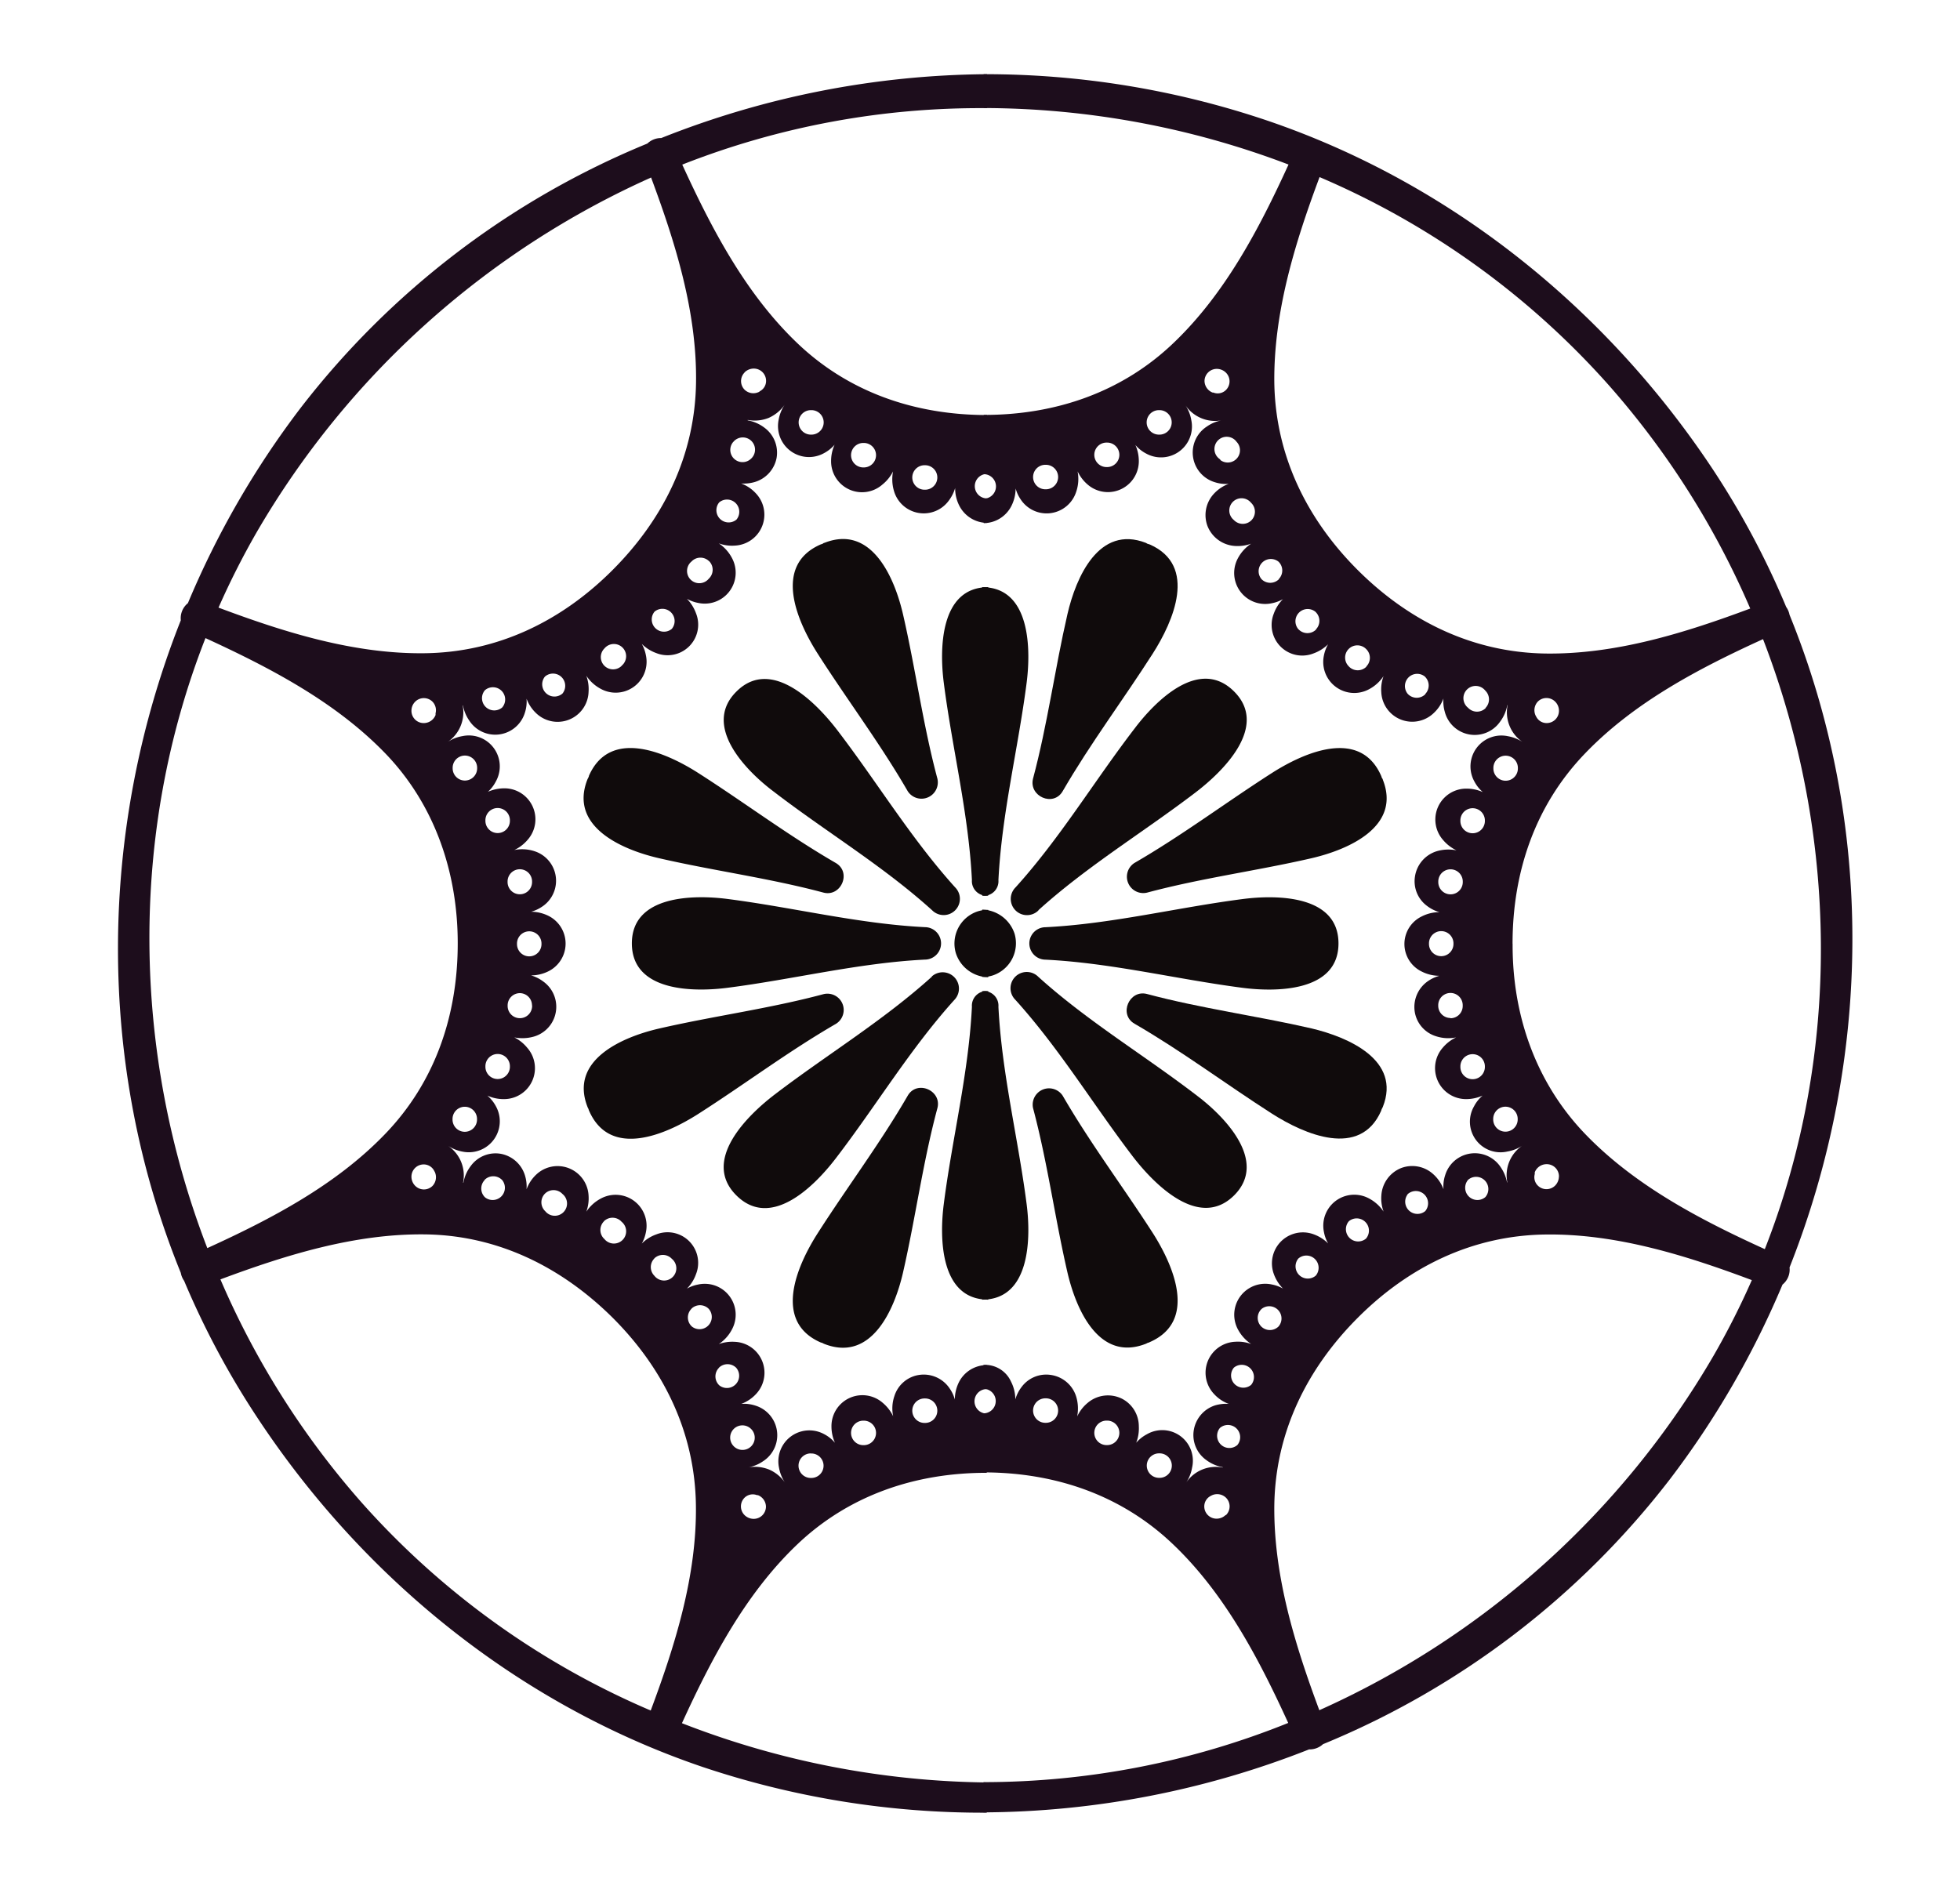 <svg id="Layer_1" data-name="Layer 1" xmlns="http://www.w3.org/2000/svg" viewBox="0 0 320.12 307.45"><defs><style>.cls-1{fill:#1d0d1c;}.cls-2{fill:#100b0c;}</style></defs><path class="cls-1" d="M105.73,23.45A137.44,137.44,0,0,0,49,66.77,144.52,144.52,0,0,0,30.69,98.53a3.18,3.18,0,0,0-1.16,2.8c-13.49,34.06-13.87,72.49,0,106.61a3.2,3.2,0,0,0,.54,1.29A136.38,136.38,0,0,0,42,231.54c17.32,26.28,42.7,46.88,72.67,57.08a143.87,143.87,0,0,0,46.49,7.5v-4.94a141.11,141.11,0,0,1-49.78-9.68c4.78-10.46,10.31-21,18.62-29,8.49-8.2,19.45-11.92,31.16-11.9v-9.68h0a2,2,0,0,1-2-2,2,2,0,0,1,2-2h0V223a5.09,5.09,0,0,0-4.52,2.75,6.42,6.42,0,0,0-.69,2.88,5.62,5.62,0,0,0-.78-1.71,5.09,5.09,0,0,0-5-2.32,5,5,0,0,0-4.09,3.46,6.21,6.21,0,0,0-.2,3.31,6.55,6.55,0,0,0-1.68-2.18,5.05,5.05,0,0,0-8.4,3.79,6.52,6.52,0,0,0,.57,2.71,5.85,5.85,0,0,0-1.75-1.4,5.06,5.06,0,0,0-7.39,5.46,6.5,6.5,0,0,0,1,2.48l0,0a6.09,6.09,0,0,0-2.63-2.17,6.22,6.22,0,0,0-3.43-.34v0a6.21,6.21,0,0,0,2.44-1,5.06,5.06,0,0,0-1.23-9.1,5.92,5.92,0,0,0-2.31-.28,6.23,6.23,0,0,0,2.39-1.59A5.06,5.06,0,0,0,120,219.2a6.54,6.54,0,0,0-2.61.37,6.41,6.41,0,0,0,2.16-2.4,5.05,5.05,0,0,0-5.53-7.33,6,6,0,0,0-1.83.67,6.28,6.28,0,0,0,1.48-2.35,5,5,0,0,0-6.5-6.5,6.3,6.3,0,0,0-2.35,1.49,6.15,6.15,0,0,0,.67-1.84,5.06,5.06,0,0,0-7.33-5.53,6.49,6.49,0,0,0-2.4,2.16,6.37,6.37,0,0,0,.37-2.61,5.07,5.07,0,0,0-8.56-3.44A6.23,6.23,0,0,0,86,194.28a6.16,6.16,0,0,0-.23-2.16,5.1,5.1,0,0,0-3.9-3.62,5,5,0,0,0-5,2,6.28,6.28,0,0,0-1.18,2.7h-.06a5.84,5.84,0,0,0-2.51-6.06l0,0a6.5,6.5,0,0,0,2.48,1A5.06,5.06,0,0,0,81,180.73a6,6,0,0,0-1.4-1.75,6.4,6.4,0,0,0,2.71.57,5.05,5.05,0,0,0,3.79-8.4A6.49,6.49,0,0,0,84,169.47a6.86,6.86,0,0,0,3.18-.13,5.07,5.07,0,0,0,1.55-9,6.13,6.13,0,0,0-2-1,6.39,6.39,0,0,0,2.9-.7,5.06,5.06,0,0,0,0-9,6.5,6.5,0,0,0-2.88-.7,5.91,5.91,0,0,0,1.7-.77,5.07,5.07,0,0,0-1.13-9.11,6.46,6.46,0,0,0-3.32-.2,6.52,6.52,0,0,0,2.18-1.67,5.06,5.06,0,0,0-3.79-8.41,6.63,6.63,0,0,0-2.7.57A6,6,0,0,0,81,127.63a5.05,5.05,0,0,0-5.46-7.38,6.2,6.2,0,0,0-2.48,1l0,0a5.88,5.88,0,0,0,2.51-6h.05a6.33,6.33,0,0,0,1,2.43,5.06,5.06,0,0,0,9.1-1.23,5.9,5.9,0,0,0,.28-2.31,6.23,6.23,0,0,0,1.59,2.39A5.06,5.06,0,0,0,96.13,113a6.37,6.37,0,0,0-.37-2.61,6.49,6.49,0,0,0,2.4,2.16,5.05,5.05,0,0,0,7.33-5.52,6,6,0,0,0-.67-1.84,6.46,6.46,0,0,0,2.35,1.49,5,5,0,0,0,6.5-6.51,6.57,6.57,0,0,0-1.48-2.35,6,6,0,0,0,1.83.67,5.05,5.05,0,0,0,5.53-7.33,6.49,6.49,0,0,0-2.16-2.4,6.21,6.21,0,0,0,2.61.37,5.06,5.06,0,0,0,3.44-8.55,6.15,6.15,0,0,0-2.39-1.6,6.39,6.39,0,0,0,2.16-.22,5.11,5.11,0,0,0,3.62-3.91,5.06,5.06,0,0,0-2-5,6.37,6.37,0,0,0-2.71-1.18V68.6a6.19,6.19,0,0,0,3.42-.33,6.3,6.3,0,0,0,2.63-2.17l0,0a6.41,6.41,0,0,0-1,2.49,5.06,5.06,0,0,0,7.39,5.45,6,6,0,0,0,1.75-1.39,6.47,6.47,0,0,0-.57,2.7,5.05,5.05,0,0,0,8.4,3.79A6.43,6.43,0,0,0,145.86,77a6.69,6.69,0,0,0,.14,3.17,5.06,5.06,0,0,0,9,1.56,6.41,6.41,0,0,0,1-2,6.25,6.25,0,0,0,.69,2.9,5.14,5.14,0,0,0,4.52,2.79v-4h0a2,2,0,0,1,0-4h0V67.8c-11.72,0-22.66-3.69-31.16-11.91-8.31-8-13.84-18.56-18.62-29a132.82,132.82,0,0,1,49.78-9.22V12.12A146.46,146.46,0,0,0,108,22.55,3.23,3.23,0,0,0,105.73,23.45Zm45.27,205h.09a2,2,0,0,1,0,4H151a2,2,0,0,1,0-4Zm-10,3.63h.08a2,2,0,0,1,0,4H141a2,2,0,0,1,0-4Zm-8.58,5.36h.09a2,2,0,1,1,0,4h-.09a2,2,0,0,1-2-2A2,2,0,0,1,132.44,237.43ZM151,76h.09a2,2,0,1,1,0,4H151a2,2,0,0,1-2-2A2,2,0,0,1,151,76Zm-10-3.64h.08a2,2,0,1,1,0,4H141a2,2,0,0,1,0-4ZM132.44,67h.09a2,2,0,0,1,0,4h-.09a2,2,0,0,1,0-4ZM123.5,244.2l.17.05.12,0a2.05,2.05,0,0,1,1.31,1.87,2,2,0,0,1-2,2,2.13,2.13,0,0,1-1.51-.63,2,2,0,0,1,0-2.81A1.91,1.91,0,0,1,123.5,244.2Zm-1-10.92.07.06a2,2,0,1,1-2.82,2.82l-.06-.07a2,2,0,0,1,2.81-2.81Zm-5.08-9.85a2,2,0,0,1,2.81,0l.06.07a2,2,0,0,1-2.81,2.81l-.06-.06A2,2,0,0,1,117.44,223.43Zm-4.5-9.63a2,2,0,0,1,2.82,0l.06.07a2,2,0,0,1-2.82,2.81l-.06-.06A2,2,0,0,1,112.94,213.8Zm-6.06-8.22a2,2,0,0,1,2.81,0l.06.06a2,2,0,1,1-2.81,2.82l-.06-.07A2,2,0,0,1,106.88,205.58Zm-8.23-6.07a2,2,0,0,1,2.82,0l.06.07a2,2,0,1,1-2.81,2.81l-.07-.06A2,2,0,0,1,98.65,199.51ZM89,195a2,2,0,0,1,2.82,0l.06.06a2,2,0,1,1-2.81,2.82l-.07-.07A2,2,0,0,1,89,195Zm-9.84-2.27a2,2,0,0,1,2.81,0l.06.06a2,2,0,0,1-2.81,2.81l-.06-.06A2,2,0,0,1,79.18,192.75Zm20.89,22.52c8.33,8.31,13.44,18.73,13.61,30.59.17,11.54-3.37,22.85-7.38,33.59a132.88,132.88,0,0,1-47.24-34A136.58,136.58,0,0,1,36,209c10.73-4,22-7.51,33.52-7.35C81.35,201.82,91.73,207,100.07,215.27ZM67.2,192.22a2,2,0,0,1,2-2,1.92,1.92,0,0,1,1.69,1l.08.15.06.11a2.07,2.07,0,0,1-.39,2.25,2,2,0,0,1-2.81,0A2.1,2.1,0,0,1,67.2,192.22Zm10.71-9.33a2,2,0,0,1-2,2,2,2,0,0,1-2-2v-.09a2,2,0,1,1,4,0Zm9-18.65v.09a2,2,0,0,1-4,0v-.09a2,2,0,0,1,2-2A2,2,0,0,1,86.89,164.24Zm1.53-10.1v.09a2,2,0,1,1-4,0v-.09a2,2,0,0,1,4,0ZM84.9,142a2,2,0,0,1,2,2v.09a2,2,0,0,1-4,0V144A2,2,0,0,1,84.9,142Zm-5.62-8a2,2,0,1,1,4,0v.09a2,2,0,0,1-4,0Zm0,40.18a2,2,0,0,1,4,0v.09a2,2,0,0,1-4,0Zm-5.35-48.75a2,2,0,1,1,4,0v.08a2,2,0,1,1-4,0Zm.83,28.7c0,11.72-3.68,22.66-11.9,31.16-8,8.3-18.53,13.83-29,18.6-12.26-31.75-12.85-67.67-.3-99.65C44.14,109.1,54.76,114.65,62.86,123S74.78,142.48,74.76,154.18Zm-7.56-38a2.08,2.08,0,0,1,.62-1.51,2,2,0,0,1,2.81,0,2,2,0,0,1,.51,1.89,1.21,1.21,0,0,0,0,.18.36.36,0,0,0,0,.11,2.07,2.07,0,0,1-1.86,1.32A2,2,0,0,1,67.2,116.15Zm14.85-.59-.06.06a2,2,0,0,1-2.81-2.82l.06-.06a2,2,0,0,1,2.81,2.82Zm9.85-2.28-.06.06A2,2,0,0,1,89,110.53l.07-.06a2,2,0,0,1,2.81,2.81Zm9.63-4.49-.06.06A2,2,0,0,1,98.65,106l.07-.07a2,2,0,1,1,2.81,2.82Zm8.22-6.07-.06.06a2,2,0,0,1-2.81-2.81l.06-.06a2,2,0,0,1,2.81,2.81Zm11.86-41.87a2.13,2.13,0,0,1,1.51-.62,2,2,0,0,1,2,2,1.89,1.89,0,0,1-1,1.69L124,64a.67.67,0,0,1-.12.06,2.06,2.06,0,0,1-2.25-.38A2,2,0,0,1,121.61,60.85Zm-1.9,11.42.06-.06A2,2,0,1,1,122.59,75l-.07.06a2,2,0,0,1-2.81-2.81Zm-2.27,9.85.06-.06a2,2,0,0,1,2.81,2.81l-.06.06a2,2,0,0,1-2.81-2.81Zm-1.62,9.57a2,2,0,0,1,0,2.81l-.06.06a2,2,0,1,1-2.82-2.81l.06-.06A2,2,0,0,1,115.82,91.69ZM113.68,62.5c-.17,11.88-5.29,22.26-13.61,30.6s-18.74,13.44-30.6,13.61c-11.6.17-23-3.41-33.78-7.45A130.43,130.43,0,0,1,41.89,87a141.3,141.3,0,0,1,64.45-58C110.33,39.72,113.85,51,113.68,62.5Z"/><path class="cls-1" d="M216.08,284.93a137.44,137.44,0,0,0,56.69-43.32,145,145,0,0,0,18.36-31.76,3.15,3.15,0,0,0,1.15-2.8c13.49-34.06,13.88-72.49,0-106.61a3.37,3.37,0,0,0-.55-1.29,135.56,135.56,0,0,0-11.87-22.31C262.5,50.56,237.12,30,207.16,19.76a143.79,143.79,0,0,0-46.49-7.64v5.53a140.7,140.7,0,0,1,49.78,9.23c-4.78,10.46-10.31,21-18.63,29-8.48,8.2-19.45,11.92-31.15,11.9v9.68h0a2,2,0,1,1,0,4h0v4a5.11,5.11,0,0,0,4.51-2.79,6.43,6.43,0,0,0,.7-2.87,5.91,5.91,0,0,0,.77,1.7,5.07,5.07,0,0,0,9.11-1.13A6.46,6.46,0,0,0,176,77a6.4,6.4,0,0,0,1.67,2.18A5.05,5.05,0,0,0,186,75.4a6.51,6.51,0,0,0-.56-2.71,5.85,5.85,0,0,0,1.75,1.4,5.05,5.05,0,0,0,7.38-5.46,6.2,6.2,0,0,0-1-2.48l0,0a5.88,5.88,0,0,0,6,2.51v0a6.11,6.11,0,0,0-2.43,1,5.06,5.06,0,0,0,1.23,9.1,5.9,5.9,0,0,0,2.31.28,6.23,6.23,0,0,0-2.39,1.59,5.11,5.11,0,0,0-1.08,5.29,5.17,5.17,0,0,0,4.52,3.27,6.54,6.54,0,0,0,2.61-.37,6.52,6.52,0,0,0-2.17,2.4,5.06,5.06,0,0,0,5.53,7.33,6,6,0,0,0,1.84-.67,6.38,6.38,0,0,0-1.49,2.35,5,5,0,0,0,6.51,6.5,6.57,6.57,0,0,0,2.35-1.48,6,6,0,0,0-.68,1.83,5.07,5.07,0,0,0,7.34,5.53,6.49,6.49,0,0,0,2.4-2.16,6.21,6.21,0,0,0-.37,2.61,5.06,5.06,0,0,0,8.55,3.44,6.15,6.15,0,0,0,1.6-2.39,6.15,6.15,0,0,0,.22,2.16A5.05,5.05,0,0,0,245,117.9a6.4,6.4,0,0,0,1.18-2.7h.05a5.89,5.89,0,0,0,2.51,6.06l0,0a6.41,6.41,0,0,0-2.49-1,5.05,5.05,0,0,0-5.45,7.39,5.82,5.82,0,0,0,1.39,1.75,6.47,6.47,0,0,0-2.7-.57,5.05,5.05,0,0,0-3.79,8.4,6.55,6.55,0,0,0,2.18,1.68,6.81,6.81,0,0,0-3.17.13,5.11,5.11,0,0,0-3.61,4.16,5,5,0,0,0,2,4.81,6.08,6.08,0,0,0,2,1,6.39,6.39,0,0,0-2.9.7,5,5,0,0,0,0,9,6.47,6.47,0,0,0,2.88.7,6,6,0,0,0-1.71.77,5.13,5.13,0,0,0-2.32,5,5,5,0,0,0,3.46,4.09,6.43,6.43,0,0,0,3.31.2,6.52,6.52,0,0,0-2.17,1.67,5.06,5.06,0,0,0,3.79,8.41,6.63,6.63,0,0,0,2.7-.57,5.82,5.82,0,0,0-1.39,1.75,5,5,0,0,0,5.45,7.38,6.24,6.24,0,0,0,2.49-1l0,0a5.85,5.85,0,0,0-2.5,6.05h-.05a6.49,6.49,0,0,0-1-2.43,5.06,5.06,0,0,0-9.1,1.23,5.9,5.9,0,0,0-.28,2.31,6.15,6.15,0,0,0-1.6-2.39,5.09,5.09,0,0,0-5.28-1.08,5.15,5.15,0,0,0-3.27,4.52,6.21,6.21,0,0,0,.37,2.61,6.57,6.57,0,0,0-2.4-2.16,5.06,5.06,0,0,0-7.34,5.52,5.81,5.81,0,0,0,.68,1.84,6.46,6.46,0,0,0-2.35-1.49,5.06,5.06,0,0,0-6.51,6.51,6.46,6.46,0,0,0,1.49,2.35,6,6,0,0,0-1.84-.67,5.06,5.06,0,0,0-5.53,7.33,6.6,6.6,0,0,0,2.17,2.4,6.23,6.23,0,0,0-2.61-.37,5.06,5.06,0,0,0-3.44,8.55,6.08,6.08,0,0,0,2.39,1.6,6.36,6.36,0,0,0-2.16.22A5.1,5.1,0,0,0,195,233.5a5,5,0,0,0,2,5,6.39,6.39,0,0,0,2.7,1.18v.06a5.85,5.85,0,0,0-6,2.5l0,0a6.24,6.24,0,0,0,1-2.49,5,5,0,0,0-7.38-5.45,6,6,0,0,0-1.75,1.39A6.47,6.47,0,0,0,186,233a5.07,5.07,0,0,0-2.7-4.48,5.12,5.12,0,0,0-5.7.69,6.4,6.4,0,0,0-1.67,2.18,6.69,6.69,0,0,0-.14-3.17,5.09,5.09,0,0,0-4.16-3.61,5,5,0,0,0-4.8,2,6,6,0,0,0-1,2,6.39,6.39,0,0,0-.7-2.9,4.65,4.65,0,0,0-4.5-2.74v3.91h0a2,2,0,0,1,0,4h0v9.65c11.71,0,22.65,3.71,31.15,11.93,8.32,8,13.85,18.56,18.62,29a133.16,133.16,0,0,1-49.77,9.67v4.94a146.58,146.58,0,0,0,53.18-10.29A3.21,3.21,0,0,0,216.08,284.93Zm-45.26-205h-.09a2,2,0,1,1,0-4h.09a2,2,0,0,1,0,4Zm10-3.63h-.09a2,2,0,0,1,0-4h.09a2,2,0,0,1,0,4ZM189.37,71h-.09a2,2,0,0,1,0-4h.09a2,2,0,1,1,0,4ZM170.82,232.43h-.09a2,2,0,1,1,0-4h.09a2,2,0,0,1,0,4Zm10,3.64h-.09a2,2,0,0,1-2-2,2,2,0,0,1,2-2h.09a2,2,0,0,1,0,4Zm8.57,5.35h-.09a2,2,0,0,1,0-4h.09a2,2,0,1,1,0,4Zm8.95-177.24-.18-.05-.11,0a2.08,2.08,0,0,1-1.32-1.87,2,2,0,0,1,2-2,2.13,2.13,0,0,1,1.51.63,2,2,0,0,1,0,2.81A1.92,1.92,0,0,1,198.32,64.18Zm1,10.92-.06-.06A2,2,0,1,1,202,72.22a.46.46,0,0,1,.07.07,2,2,0,0,1-2.82,2.81ZM204.38,85a2,2,0,0,1-2.81,0l-.06-.06a2,2,0,1,1,2.81-2.82l.06.06A2,2,0,0,1,204.38,85Zm4.49,9.63a2,2,0,0,1-2.81,0l-.06-.07a2,2,0,0,1,2.81-2.81l.06.06A2,2,0,0,1,208.87,94.58Zm6.07,8.22a2,2,0,0,1-2.81,0l-.07-.06a2,2,0,0,1,2.82-2.82l.06.07A2,2,0,0,1,214.94,102.8Zm8.22,6.07a2,2,0,0,1-2.81,0l-.06-.07A2,2,0,0,1,223.1,106l.06.06A2,2,0,0,1,223.16,108.87Zm9.63,4.49a2,2,0,0,1-2.81,0l-.06-.06a2,2,0,0,1,2.81-2.82l.06.07A2,2,0,0,1,232.79,113.36Zm9.85,2.27a2,2,0,0,1-2.81,0l-.06-.06a2,2,0,1,1,2.81-2.81l.06.06A2,2,0,0,1,242.64,115.63ZM221.75,93.12c-8.33-8.32-13.44-18.74-13.62-30.6C208,51,211.51,39.67,215.52,28.93a133,133,0,0,1,47.24,34,136.55,136.55,0,0,1,23.1,36.48c-10.72,4-22,7.52-33.51,7.35C240.47,106.56,230.09,101.44,221.75,93.12Zm32.87,23a2,2,0,0,1-2,2,1.89,1.89,0,0,1-1.69-1,1.09,1.09,0,0,1-.08-.15.6.6,0,0,1-.06-.11,2.06,2.06,0,0,1,.38-2.25,2,2,0,0,1,2.82,0A2.1,2.1,0,0,1,254.62,116.16Zm-10.71,9.33a2,2,0,1,1,4,0v.09a2,2,0,1,1-4,0Zm-9,18.65v-.09a2,2,0,0,1,4,0v.09a2,2,0,0,1-4,0Zm-1.52,10.1v-.09a2,2,0,0,1,4,0v.09a2,2,0,0,1-4,0Zm3.51,12.1a2,2,0,0,1-2-2v-.09a2,2,0,0,1,4,0v.09A2,2,0,0,1,236.91,166.34Zm5.62,8a2,2,0,1,1-4,0v-.09a2,2,0,1,1,4,0Zm0-40.18a2,2,0,1,1-4,0v-.09a2,2,0,1,1,4,0Zm5.36,48.75a2,2,0,1,1-4,0v-.08a2,2,0,0,1,4,0Zm-.84-28.7c0-11.72,3.69-22.66,11.91-31.16,8-8.3,18.53-13.83,29-18.6,12.25,31.75,12.85,67.67.29,99.65-10.54-4.8-21.16-10.35-29.26-18.73S247,165.91,247.05,154.2Zm7.57,38a2.13,2.13,0,0,1-.62,1.51,2,2,0,0,1-2.82,0,1.92,1.92,0,0,1-.5-1.89,1.21,1.21,0,0,1,0-.18.76.76,0,0,1,0-.11,2.07,2.07,0,0,1,1.86-1.32A2,2,0,0,1,254.62,192.23Zm-14.85.59.06-.06a2,2,0,0,1,2.81,2.82l-.06.06a2,2,0,0,1-2.81-2.82Zm-9.85,2.28L230,195a2,2,0,0,1,2.81,2.81l-.06.06a2,2,0,0,1-2.81-2.81Zm-9.63,4.49.06-.06a2,2,0,0,1,2.81,2.81l-.06.07a2,2,0,0,1-2.81-2.82Zm-8.23,6.07.07-.06a2,2,0,0,1,2.81,2.81l-.06.06a2,2,0,0,1-2.82-2.81Zm-11.85,41.87a2.13,2.13,0,0,1-1.51.62,2,2,0,0,1-2-2,1.93,1.93,0,0,1,1-1.69l.15-.08.12-.06a2.07,2.07,0,0,1,2.25.38A2,2,0,0,1,200.21,247.53Zm1.9-11.42-.07.06a2,2,0,0,1-2.81-2.81l.06-.06a2,2,0,0,1,2.82,2.81Zm2.27-9.85-.06.06a2,2,0,0,1-2.81-2.81l.06-.06a2,2,0,0,1,2.81,2.81ZM206,216.7a2,2,0,0,1,0-2.82l.06-.06a2,2,0,0,1,2.81,2.81l-.06.07A2,2,0,0,1,206,216.7Zm2.13,29.18c.18-11.88,5.3-22.26,13.62-30.6s18.73-13.44,30.6-13.61c11.6-.17,23,3.41,33.77,7.45a128.07,128.07,0,0,1-6.2,12.26,141.33,141.33,0,0,1-64.44,58C211.49,268.66,208,257.38,208.13,245.88Z"/><path class="cls-2" d="M173.57,129.24c4.51-7.79,9.86-14.89,14.7-22.46,3.39-5.3,7.35-14.38-.47-17.83l-.31-.1c-.11,0-.21-.12-.32-.16-7.69-3-11.44,5.61-12.83,11.65-2.06,8.94-3.25,18-5.62,26.86C168,130.09,172.05,131.88,173.57,129.24Z"/><path class="cls-2" d="M187.34,145.82c8.89-2.38,17.92-3.56,26.86-5.62,6-1.39,14.69-5.14,11.65-12.83,0-.12-.11-.21-.16-.32s-.06-.21-.11-.31c-3.44-7.82-12.52-3.86-17.83-.47-7.56,4.84-14.66,10.19-22.46,14.7A2.67,2.67,0,0,0,187.34,145.82Z"/><path class="cls-2" d="M214.2,168c-8.94-2.06-18-3.25-26.86-5.62-2.89-.77-4.68,3.33-2.05,4.85,7.8,4.51,14.9,9.86,22.46,14.7,5.31,3.39,14.39,7.35,17.83-.47,0-.1.07-.21.11-.31s.11-.21.16-.32C228.89,173.18,220.23,169.43,214.2,168Z"/><path class="cls-2" d="M173.57,179a2.67,2.67,0,0,0-4.85,2c2.37,8.89,3.56,17.92,5.62,26.86,1.39,6,5.13,14.69,12.83,11.65l.32-.16c.1,0,.21-.06.31-.11,7.82-3.44,3.86-12.52.47-17.83C183.43,193.89,178.08,186.79,173.57,179Z"/><path class="cls-2" d="M163.07,143.77c.55-10.9,3.22-21.47,4.61-32.26.68-5.3.7-15.59-7.26-15.59v50.4h0A2.38,2.38,0,0,0,163.07,143.77Z"/><path class="cls-2" d="M169.61,148.68c8-7.23,17.19-12.76,25.71-19.27,4.29-3.28,12-10.68,6.25-16.44s-13,1.73-16.23,6c-6.6,8.59-12.18,17.93-19.48,26a2.65,2.65,0,0,0,3.75,3.75Z"/><path class="cls-2" d="M218.61,154.12c0-8-10.28-7.94-15.58-7.26-10.79,1.39-21.36,4.06-32.26,4.61a2.65,2.65,0,0,0,0,5.3c10.9.55,21.47,3.22,32.26,4.61C208.33,162.06,218.61,162.08,218.61,154.12Z"/><path class="cls-2" d="M201.57,195.27c5.64-5.64-1.73-13-6-16.23-8.59-6.61-17.93-12.18-26-19.48a2.65,2.65,0,0,0-3.75,3.75c7.23,8,12.76,17.19,19.27,25.71C188.41,193.31,195.81,201,201.57,195.27Z"/><path class="cls-2" d="M167.68,196.73c-1.39-10.79-4.06-21.36-4.61-32.26a2.38,2.38,0,0,0-2.65-2.55v50.39C168.38,212.31,168.36,202,167.68,196.73Z"/><path class="cls-2" d="M162.22,159.32a5.54,5.54,0,0,0,3.48-6.81,5.73,5.73,0,0,0-5.28-3.92v11A5.14,5.14,0,0,0,162.22,159.32Z"/><path class="cls-2" d="M148.25,179c-4.51,7.79-9.86,14.89-14.7,22.46-3.39,5.3-7.35,14.38.46,17.83l.32.1a1.59,1.59,0,0,0,.32.16c7.69,3,11.44-5.61,12.83-11.64,2.06-9,3.24-18,5.62-26.87C153.87,178.14,149.77,176.36,148.25,179Z"/><path class="cls-2" d="M134.48,162.41c-8.89,2.38-17.93,3.56-26.87,5.62-6,1.39-14.68,5.14-11.64,12.83a1.59,1.59,0,0,0,.16.32c0,.1.06.21.1.31,3.45,7.82,12.53,3.86,17.83.47,7.57-4.84,14.67-10.19,22.46-14.7A2.66,2.66,0,0,0,134.48,162.41Z"/><path class="cls-2" d="M107.61,140.19c8.94,2.06,18,3.25,26.87,5.62,2.88.77,4.67-3.32,2-4.85-7.79-4.51-14.89-9.86-22.46-14.7-5.3-3.38-14.38-7.35-17.83.47,0,.11-.07.21-.1.31a2.39,2.39,0,0,0-.16.32C92.93,135.05,101.58,138.8,107.61,140.19Z"/><path class="cls-2" d="M148.25,129.24a2.67,2.67,0,0,0,4.85-2.05c-2.38-8.89-3.56-17.92-5.62-26.86-1.39-6-5.14-14.69-12.83-11.65-.12,0-.22.11-.32.16s-.21.06-.32.11c-7.81,3.44-3.85,12.52-.46,17.83C138.38,114.34,143.74,121.44,148.25,129.24Z"/><path class="cls-2" d="M158.74,164.46c-.54,10.9-3.22,21.47-4.6,32.26-.68,5.3-.7,15.59,7.26,15.59V161.92h0A2.38,2.38,0,0,0,158.74,164.46Z"/><path class="cls-2" d="M152.2,159.55c-8,7.23-17.18,12.76-25.7,19.27-4.29,3.28-12,10.69-6.25,16.44s12.95-1.72,16.23-6c6.6-8.59,12.17-17.93,19.47-26a2.66,2.66,0,0,0-3.75-3.76Z"/><path class="cls-2" d="M103.2,154.11c0,8,10.29,7.94,15.58,7.26,10.8-1.38,21.37-4.06,32.27-4.61a2.65,2.65,0,0,0,0-5.3c-10.9-.55-21.47-3.22-32.27-4.61C113.49,146.17,103.2,146.15,103.2,154.11Z"/><path class="cls-2" d="M120.25,113c-5.64,5.64,1.72,13,6,16.23,8.59,6.61,17.93,12.18,26,19.48a2.65,2.65,0,0,0,3.75-3.75c-7.22-8-12.75-17.19-19.27-25.71C133.41,114.92,126,107.2,120.25,113Z"/><path class="cls-2" d="M154.14,111.5c1.38,10.79,4.06,21.36,4.6,32.26a2.39,2.39,0,0,0,2.66,2.55V95.92C153.44,95.92,153.46,106.21,154.14,111.5Z"/><path class="cls-2" d="M159.6,148.91a5.53,5.53,0,0,0-3.48,6.81,5.68,5.68,0,0,0,5.28,3.92v-11A5.14,5.14,0,0,0,159.6,148.91Z"/></svg>